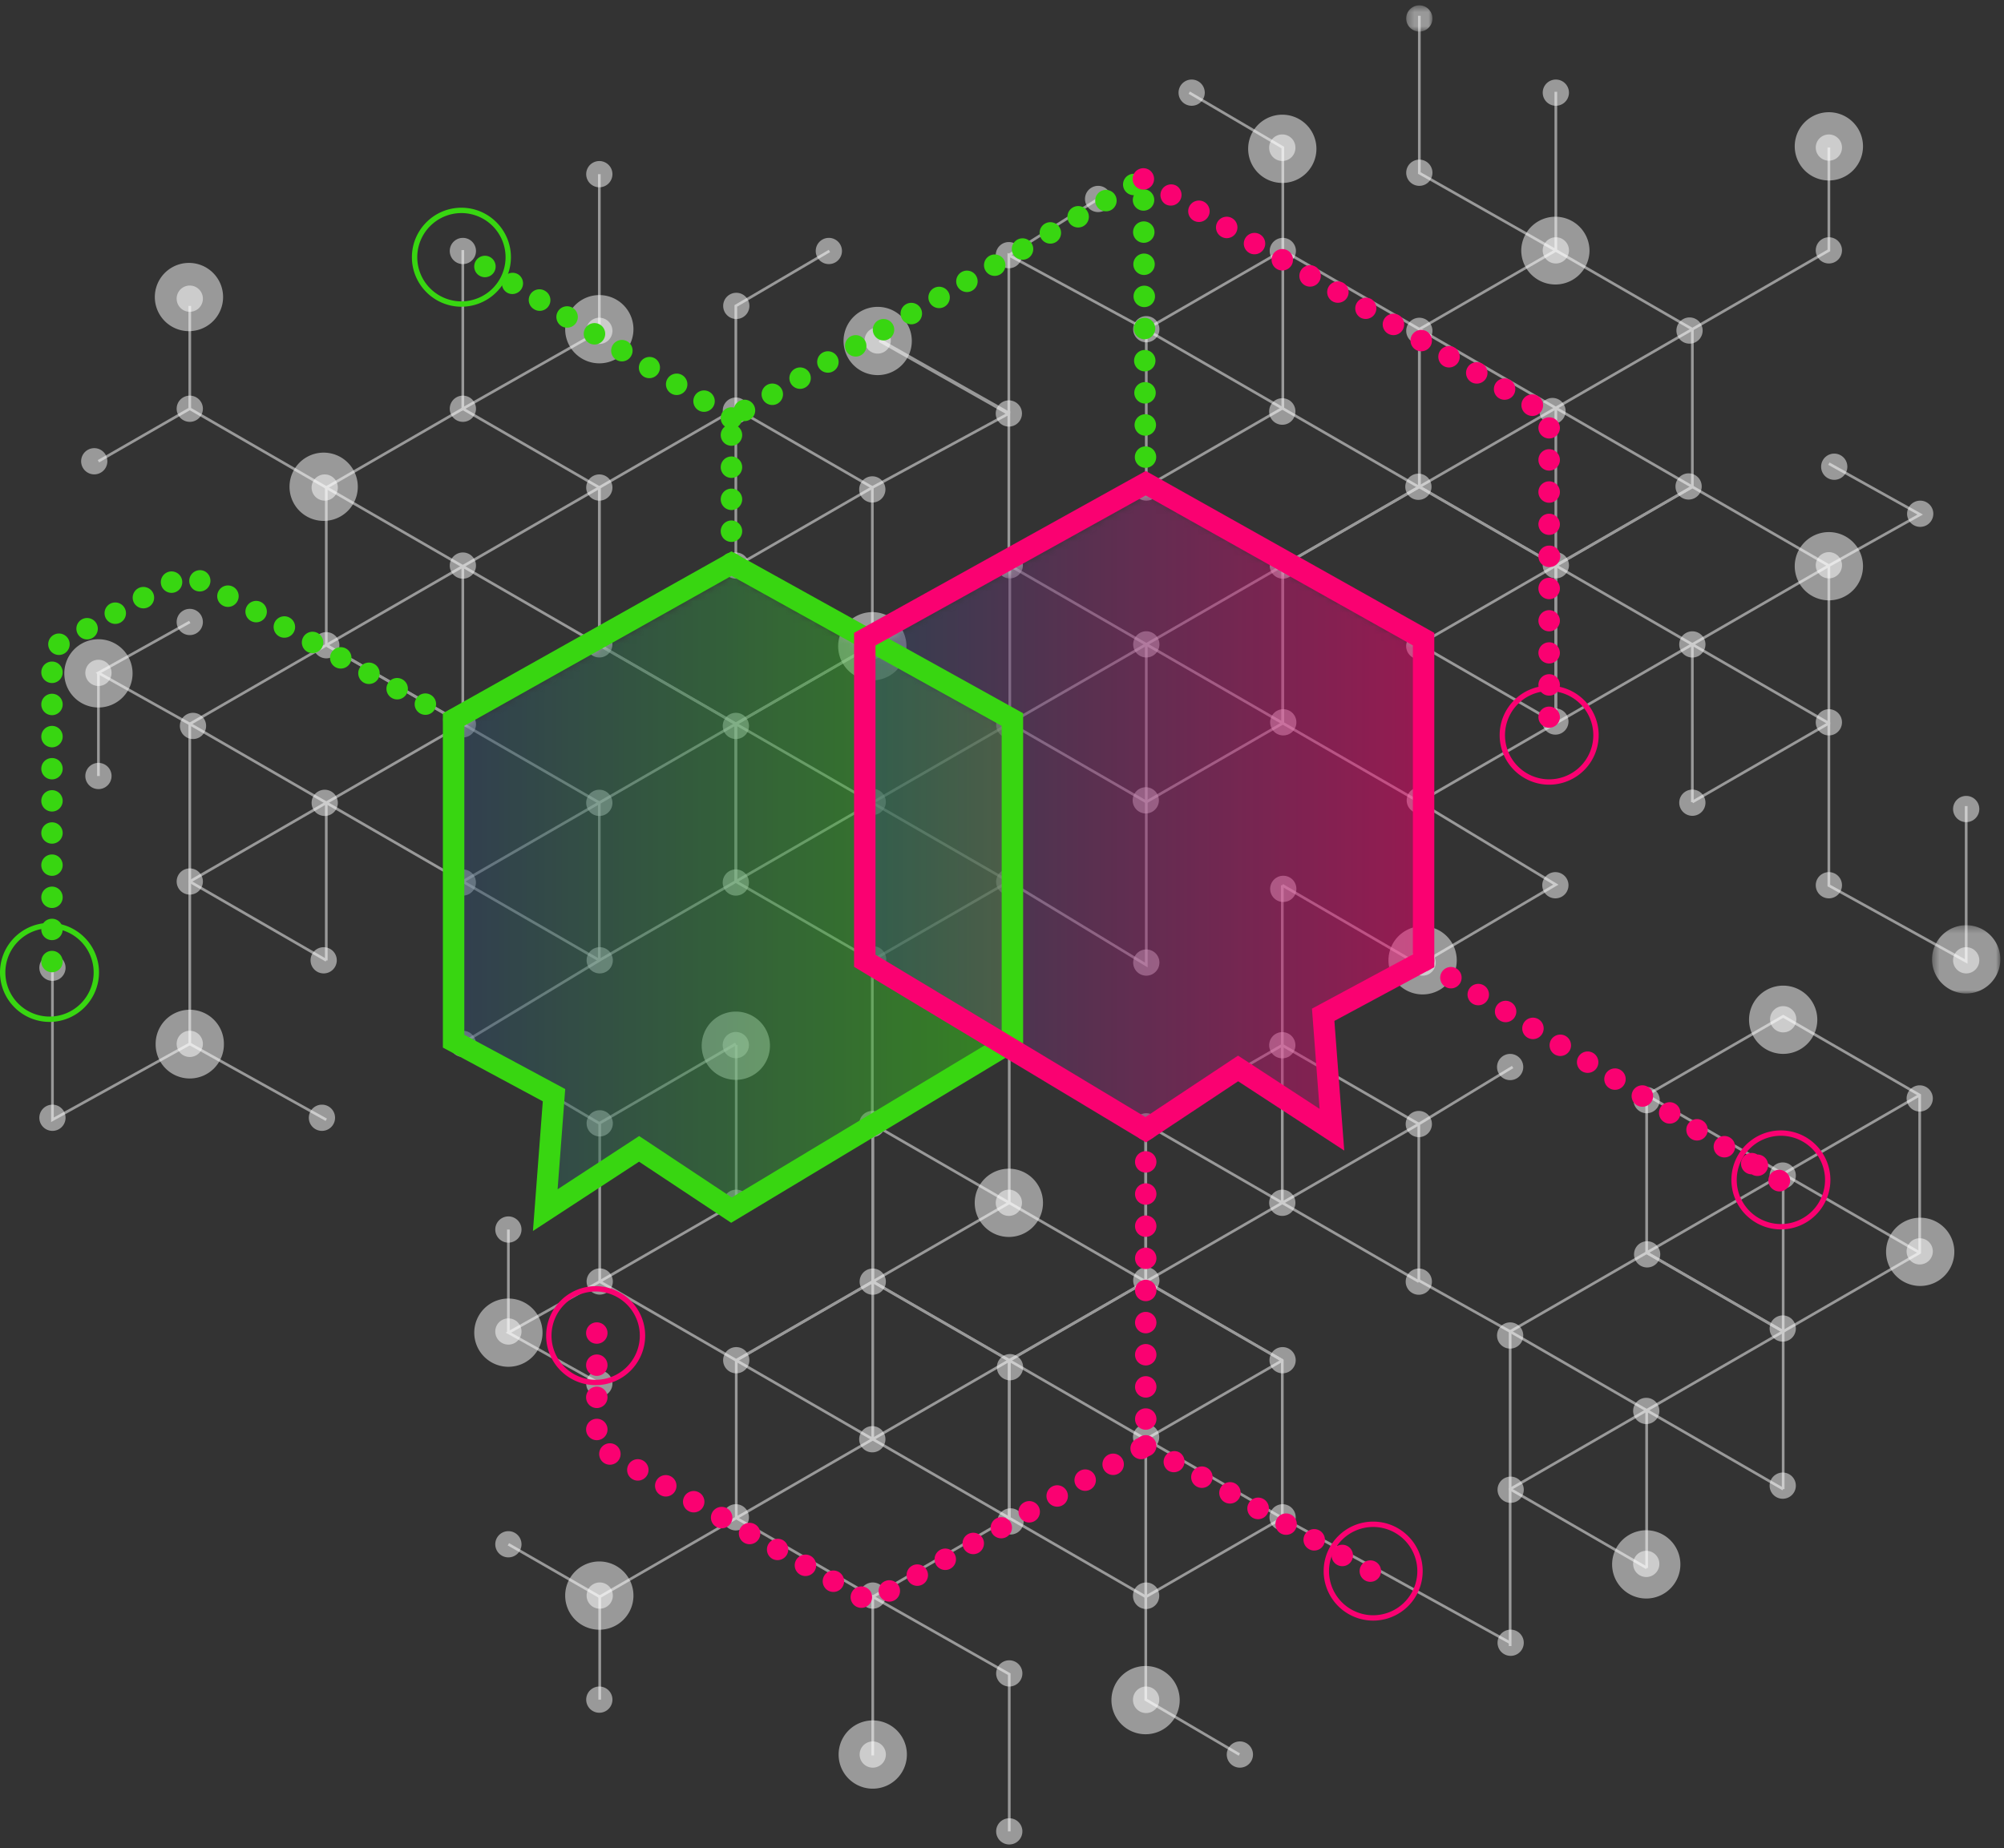 <svg xmlns="http://www.w3.org/2000/svg" xmlns:xlink="http://www.w3.org/1999/xlink" width="284" height="262" viewBox="0 0 284 262">
    <rect x="0" y="0" width="284" height="262" fill="#333333" stroke="none"/>
    <defs>
        <path id="a" d="M.331.538H4.05v3.716H.33z"/>
        <path id="c" d="M.437.312h9.673v9.674H.437z"/>
        <path id="e" d="M.682 22.734L40.059.63l39.816 22.104v45.593L40.059 92.275l-13.088-8.686-13.296 8.686 1.237-16.295-14.23-7.653z"/>
        <linearGradient id="f" x1="0%" x2="100.016%" y1="50.002%" y2="50.002%">
            <stop offset="0%" stop-color="#304A6C"/>
            <stop offset="100%" stop-color="#38D611"/>
        </linearGradient>
        <path id="h" d="M79.676 22.726V68.32l-14.23 7.653 1.238 16.294-13.296-8.686L40.3 92.267.484 68.32V22.726L40.3.623z"/>
        <linearGradient id="i" x1="-.143%" y1="49.996%" y2="49.996%">
            <stop offset="0%" stop-color="#304A6C"/>
            <stop offset="100%" stop-color="#FA0171"/>
        </linearGradient>
    </defs>
    <g fill="none" fill-rule="evenodd">
        <g fill="#FFF" opacity=".5">
            <path d="M46.43 91.342l19.157 11.061 19.156-11.06V69.22l-19.156-11.06-19.157 11.06v22.121zm19.157 11.501L46.05 91.562v-22.56l19.537-11.28 19.535 11.28v22.56l-19.535 11.281z"/>
            <path d="M65.776 102.636h-.38V80.391l-38.692-22.34V43.362h.38v14.47l38.692 22.34z"/>
            <path d="M46.335 91.617l-.19-.33 38.692-22.34.19.33z"/>
            <path d="M84.838 91.617L65.49 80.447l.19-.33 19.346 11.17zM123.626 136.347l-19.537-11.28v-22.561L123.53 91.28l.19.33-19.253 11.115v22.12l19.158 11.062 19.156-11.061v-22.231h.38v22.45z"/>
            <path d="M123.815 158.731h-.38v-44.834l-19.251-11.117.19-.329 19.441 11.226z"/>
            <path d="M104.374 125.122l-.19-.33 38.692-22.341.19.33z"/>
            <path d="M162.64 137.131l-19.767-12.011-19.342-11.168.19-.33 19.346 11.17 19.192 11.664V91.234l19.442-11.226.19.33-19.252 11.115zM85.122 91.336l19.157 11.06 19.157-11.06V69.214l-19.157-11.06-19.157 11.06v22.122zm19.157 11.5l-19.536-11.28V68.994l19.536-11.28 19.536 11.28v22.56l-19.536 11.28z"/>
            <path d="M85.027 91.61l-.19-.33 38.694-22.34 19.63-10.645v21.98h-.38V58.933l-19.065 10.339zM46.145 136.3l-19.442-11.226v-22.56L46.24 91.232l19.537 11.282v22.45h-.38v-22.231L46.24 91.671l-19.157 11.062v22.121l19.252 11.116z"/>
            <path d="M46.43 136.148h-.38v-22.245l-19.252-11.115-13.237-7.406.296-.165L26.8 88.002l.187.332-12.648 7.048 12.648 7.076 19.443 11.226z"/>
            <path d="M7.243 159.053v-22.345h.38v21.701l19.08-10.548v-23.007l38.789-22.395.19.329-38.599 22.286v23.01z"/>
            <path d="M65.492 125.128l-19.347-11.17.19-.33 19.347 11.17z"/>
            <path d="M65.776 124.847l19.157 11.06 19.156-11.06v-22.122l-19.156-11.06-19.157 11.06v22.122zm19.157 11.5l-19.536-11.28v-22.561l19.536-11.28 19.536 11.28v22.56l-19.536 11.281z"/>
            <path d="M84.932 159.457l-19.716-11.609 19.527-11.814v-22.137L65.49 102.78l.19-.329 19.441 11.226v22.57l-.09.057-19.074 11.54 18.975 11.173 19.25-11.209.191.329z"/>
            <path d="M65.682 125.122l-.19-.33 38.692-22.341.19.33zM14.045 65.55l-.19-.33L26.8 57.778l.19.329zM13.76 110.001h.38V95.382h-.38zM65.397 58.267V35.45h.38v22.165l18.966-10.757V24.69h.38V47.08l-.097.055zM123.53 91.61L104.09 80.385V43.253l13.354-7.839.193.328-13.168 7.73v36.694L123.72 91.28zM142.843 58.84L124.53 48.474l.256-.454L143.1 58.387zM46.148 158.897L26.801 148.14l.185-.332 19.346 10.758zM233.548 177.466l19.157 11.06 19.156-11.06v-22.122l-19.156-11.06-19.157 11.06v22.122zm19.157 11.5l-19.537-11.28v-22.561l19.537-11.28 19.536 11.28v22.56l-19.536 11.28z"/>
            <path d="M233.453 177.74l-.19-.33 38.693-22.34.19.329z"/>
            <path d="M233.263 222.422l-19.44-11.225v-22.56l19.535-11.28 19.537 11.28v22.45h-.38v-22.231l-19.157-11.061-19.156 11.061v22.122l19.251 11.115z"/>
            <path d="M233.548 222.272h-.38v-22.246l-19.251-11.115-12.942-7.24.186-.33 12.944 7.24 19.443 11.226z"/>
            <path d="M214.202 233.336h-.38v-22.358l38.693-22.341v-22.252h.38v22.471l-38.693 22.341z"/>
            <path d="M252.61 211.252l-19.347-11.171.19-.33 19.347 11.172zM201.332 68.9l19.157 11.06 19.156-11.06V46.776l-19.156-11.06-19.157 11.06V68.9zm19.157 11.5l-19.537-11.281V46.558l19.537-11.28 19.536 11.28v22.56L220.489 80.4z"/>
            <path d="M220.678 80.193h-.38V57.728l38.694-22.34v-14.47h.38v14.69l-38.694 22.34z"/>
            <path d="M239.74 69.174l-38.693-22.342.19-.33 38.693 22.342z"/>
            <path d="M201.237 69.174l-.19-.33 19.347-11.17.19.329zM162.45 113.904l-19.537-11.28V80.173h.38v22.23l19.156 11.062 19.157-11.062v-22.12l-19.252-11.117.19-.33 19.442 11.227v22.56z"/>
            <path d="M181.7 102.678l-38.692-22.34.19-.33 38.693 22.34z"/>
            <path d="M143.198 102.678l-.19-.33 19.347-11.17.19.33zM162.64 68.892l19.156 11.06 19.156-11.06V46.771L181.796 35.71 162.64 46.77v22.122zm19.156 11.5l-19.537-11.28v-22.56l19.537-11.281 19.535 11.28v22.56l-19.535 11.282z"/>
            <path d="M200.915 69.166l-38.692-22.34-19.062-10.336v22.101h-.38V35.852l19.627 10.643 38.697 22.342zM239.93 113.856l-.19-.33 19.251-11.115V80.29l-19.156-11.06-19.157 11.06v22.232h-.38V80.07l19.537-11.28 19.536 11.28v22.56z"/>
            <path d="M240.025 113.704h-.38V91.24l19.441-11.225 12.65-7.076-12.648-7.048.186-.332 13.24 7.38-13.24 7.406-19.25 11.114z"/>
            <path d="M278.832 136.61l-19.84-10.969-.001-23.01-38.598-22.287.19-.329 38.787 22.396.001 23.006 19.081 10.548v-21.7h.38z"/>
            <path d="M220.583 102.685l-.19-.33 19.347-11.17.19.33z"/>
            <path d="M181.986 102.404l19.156 11.06 19.156-11.06V80.282l-19.156-11.06-19.156 11.06v22.122zm19.156 11.5l-19.536-11.281v-22.56l19.536-11.28 19.536 11.28v22.56l-19.536 11.281z"/>
            <path d="M201.142 137.014l-.096-.056-19.42-11.308.192-.328 19.323 11.252 18.976-11.174-19.165-11.595V91.233l19.442-11.225.19.33-19.252 11.115v22.138l19.527 11.814z"/>
            <path d="M220.393 102.678l-38.692-22.34.19-.33 38.692 22.34zM220.678 35.823l-.283-.16-19.443-11.026V2.245h.38v22.17l18.966 10.757V13.008h.38zM162.544 69.166l-.19-.33 19.252-11.114V21.027L168.44 13.3l.193-.328 13.354 7.838v37.132zM143.072 36.332l-.202-.322 12.651-7.967.201.322zM104.527 215.071l19.156 11.06 19.156-11.06V192.95l-19.156-11.06-19.156 11.06v22.121zm19.156 11.5l-19.536-11.28v-22.56l19.536-11.28 19.536 11.28v22.56l-19.536 11.28z"/>
            <path d="M85.18 240.93h-.38v-14.688l38.693-22.341v-22.245h.38v22.464L85.18 226.461z"/>
            <path d="M142.934 215.346l-38.692-22.342.19-.33 38.692 22.342z"/>
            <path d="M123.778 204.176l-.19-.33 19.347-11.171.19.33zM181.627 193.012l-19.441-11.226v-22.56l19.536-11.28 19.536 11.28v22.45h-.38v-22.23l-19.156-11.061-19.157 11.06v22.122l19.252 11.115z"/>
            <path d="M162.47 181.84l-.19-.329 19.252-11.115v-44.91h.38v45.13z"/>
            <path d="M200.973 181.84l-38.692-22.34.19-.33 38.692 22.341z"/>
            <path d="M181.817 170.67l-.19-.329 19.347-11.17 13.29-8.078.197.324-13.294 8.081zM143.22 215.078l19.156 11.061 19.156-11.06v-22.122l-19.156-11.061-19.157 11.06v22.122zm19.156 11.5l-19.537-11.28v-22.56l19.537-11.281 19.535 11.28v22.56l-19.535 11.282z"/>
            <path d="M213.92 233.033l-17.771-9.806-14.517-7.872-38.697-22.343.19-.33 38.692 22.341 14.514 7.87 17.773 9.808zM104.337 193.06L84.8 181.778v-22.45h.38v22.23l19.157 11.061 19.156-11.06v-22.231h.38v22.45z"/>
            <path d="M84.898 196.29l-13.241-7.38 13.24-7.406 19.25-11.114v-22.245h.38v22.464l-19.442 11.225-12.65 7.076 12.648 7.049z"/>
            <path d="M104.432 170.664l-.19-.33 19.346-11.17.19.33z"/>
            <path d="M123.873 181.566l19.157 11.061 19.156-11.06v-22.122l-19.156-11.06-19.157 11.06v22.121zm19.157 11.501l-19.537-11.281v-22.56l19.537-11.28 19.536 11.28v22.56l-19.536 11.281z"/>
            <path d="M123.778 181.84l-.19-.329 19.252-11.115v-22.138l-19.256-11.65.197-.324 19.438 11.76v22.572z"/>
            <path d="M162.28 181.84l-38.692-22.34.19-.33 38.693 22.341zM84.895 226.516l-12.944-7.444.19-.33 12.944 7.445zM71.857 188.91h.38v-14.618h-.38zM143.22 259.604h-.38v-22.17l-18.968-10.757v22.163h-.38v-22.814l.285.16 19.442 11.027zM175.54 248.878l-13.354-7.838v-37.132l19.441-11.225.19.33-19.251 11.114v36.695l13.166 7.728zM271.956 177.74L233.263 155.4l.19-.33 38.693 22.342z"/>
        </g>
        <g opacity=".5">
            <path fill="#FFF" d="M28.753 42.339a1.859 1.859 0 1 1-3.718-.001 1.859 1.859 0 0 1 3.718 0M15.215 65.386a1.858 1.858 0 1 1-3.717 0 1.858 1.858 0 0 1 3.717 0M28.753 57.941a1.858 1.858 0 1 1-3.717 0 1.858 1.858 0 0 1 3.717 0M47.876 69.111a1.858 1.858 0 1 1-3.716 0 1.858 1.858 0 0 1 3.716 0M67.455 80.173a1.858 1.858 0 1 1-3.716 0 1.858 1.858 0 0 1 3.716 0M106.143 80.173a1.858 1.858 0 1 1-3.717 0 1.858 1.858 0 0 1 3.717 0M67.455 57.941a1.858 1.858 0 1 1-3.716 0 1.858 1.858 0 0 1 3.716 0M67.455 35.578a1.858 1.858 0 1 1-3.716 0 1.858 1.858 0 0 1 3.716 0M86.792 24.69a1.859 1.859 0 1 1-3.718-.002 1.859 1.859 0 0 1 3.718.001M86.792 46.9a1.859 1.859 0 1 1-3.718-.001 1.859 1.859 0 0 1 3.718 0M86.792 69.111a1.858 1.858 0 1 1-3.717 0 1.858 1.858 0 0 1 3.717 0M86.792 91.343a1.858 1.858 0 1 1-3.717 0 1.858 1.858 0 0 1 3.717 0M67.455 102.636a1.859 1.859 0 1 1-3.717 0 1.859 1.859 0 0 1 3.717 0M67.445 125.1a1.858 1.858 0 1 1-3.716.001 1.858 1.858 0 0 1 3.716 0M47.876 113.807a1.858 1.858 0 1 1-3.716 0 1.858 1.858 0 0 1 3.716 0M47.727 136.127a1.858 1.858 0 1 1-3.716 0 1.858 1.858 0 0 1 3.716 0M28.753 124.957a1.858 1.858 0 1 1-3.717 0 1.858 1.858 0 0 1 3.717 0M28.753 147.973a1.859 1.859 0 1 1-3.718-.002 1.859 1.859 0 0 1 3.718.002M47.483 158.448a1.858 1.858 0 1 1-3.716 0 1.858 1.858 0 0 1 3.716 0M9.291 158.448a1.858 1.858 0 1 1-3.716 0 1.858 1.858 0 0 1 3.716 0M9.291 137.184a1.858 1.858 0 1 1-3.716 0 1.858 1.858 0 0 1 3.716 0M86.792 113.807a1.858 1.858 0 1 1-3.717 0 1.858 1.858 0 0 1 3.717 0M86.849 136.127a1.858 1.858 0 1 1-3.717 0 1.858 1.858 0 0 1 3.717 0M106.137 125.1a1.858 1.858 0 1 1-3.716.001 1.858 1.858 0 0 1 3.716 0M67.455 147.973a1.858 1.858 0 1 1-3.716 0 1.858 1.858 0 0 1 3.716 0M106.143 58.207a1.858 1.858 0 1 1-3.717 0 1.858 1.858 0 0 1 3.717 0M106.203 43.362a1.858 1.858 0 1 1-3.716 0 1.858 1.858 0 0 1 3.716 0M119.32 35.578a1.858 1.858 0 1 1-3.717 0 1.858 1.858 0 0 1 3.716 0M125.479 69.377a1.858 1.858 0 1 1-3.717 0 1.858 1.858 0 0 1 3.717 0M126.24 48.266a1.858 1.858 0 1 1-3.717 0 1.858 1.858 0 0 1 3.717 0M144.83 58.614a1.858 1.858 0 1 1-3.716 0 1.858 1.858 0 0 1 3.717 0M144.83 36.17a1.858 1.858 0 1 1-3.716 0 1.858 1.858 0 0 1 3.717 0M157.48 28.204a1.859 1.859 0 1 1-3.718 0 1.859 1.859 0 0 1 3.718 0M164.308 46.668a1.858 1.858 0 1 1-3.717 0 1.858 1.858 0 0 1 3.717 0M164.308 69.111a1.858 1.858 0 1 1-3.717 0 1.858 1.858 0 0 1 3.717 0M202.87 69.002a1.858 1.858 0 1 1-3.717 0 1.858 1.858 0 0 1 3.717 0M183.58 58.31a1.859 1.859 0 1 1-3.717 0 1.859 1.859 0 0 1 3.718 0M183.654 80.173a1.858 1.858 0 1 1-3.716 0 1.858 1.858 0 0 1 3.716 0M183.72 102.39a1.858 1.858 0 1 1-3.717 0 1.858 1.858 0 0 1 3.716 0M222.281 102.281a1.858 1.858 0 1 1-3.716 0 1.858 1.858 0 0 1 3.716 0M241.693 91.35a1.858 1.858 0 1 1-3.716 0 1.858 1.858 0 0 1 3.716 0M241.693 113.787a1.858 1.858 0 1 1-3.716 0 1.858 1.858 0 0 1 3.716 0M222.281 125.486a1.858 1.858 0 1 1-3.716.001 1.858 1.858 0 0 1 3.716-.001M203.466 136.446a1.858 1.858 0 1 1-3.717.002 1.858 1.858 0 0 1 3.717-.002M183.72 126a1.858 1.858 0 1 1-3.717 0 1.858 1.858 0 0 1 3.716 0M183.58 148.165a1.858 1.858 0 1 1-3.716 0 1.858 1.858 0 0 1 3.716 0M202.927 159.336a1.858 1.858 0 1 1-3.717 0 1.858 1.858 0 0 1 3.717 0M164.308 159.664a1.858 1.858 0 1 1-3.717 0 1.858 1.858 0 0 1 3.717 0M215.87 151.255a1.858 1.858 0 1 1-3.716.001 1.858 1.858 0 0 1 3.717-.001M261.04 102.39a1.858 1.858 0 1 1-3.717 0 1.858 1.858 0 0 1 3.717 0M280.5 114.682a1.858 1.858 0 1 1-3.716.001 1.858 1.858 0 0 1 3.717-.001M280.5 136.127a1.858 1.858 0 1 1-3.716 0 1.858 1.858 0 0 1 3.717 0M261.04 125.486a1.858 1.858 0 1 1-3.717 0 1.858 1.858 0 0 1 3.717 0M202.993 91.59a1.858 1.858 0 1 1-3.717 0 1.858 1.858 0 0 1 3.717 0M203.066 113.452a1.858 1.858 0 1 1-3.716 0 1.858 1.858 0 0 1 3.716 0M203 46.9a1.858 1.858 0 1 1-3.716 0 1.858 1.858 0 0 1 3.717 0M183.654 35.578a1.858 1.858 0 1 1-3.716 0 1.858 1.858 0 0 1 3.716 0M241.161 68.958a1.858 1.858 0 1 1-3.716 0 1.858 1.858 0 0 1 3.716 0M221.873 58.267a1.858 1.858 0 1 1-3.717 0 1.858 1.858 0 0 1 3.717 0M222.347 80.128a1.858 1.858 0 1 1-3.717 0 1.858 1.858 0 0 1 3.717 0M254.501 166.638a1.858 1.858 0 1 1-3.716.002 1.858 1.858 0 0 1 3.716-.002M273.913 155.708a1.858 1.858 0 1 1-3.716 0 1.858 1.858 0 0 1 3.716 0M273.913 177.384a1.858 1.858 0 1 1-3.716 0 1.858 1.858 0 0 1 3.716 0M254.501 188.324a1.858 1.858 0 1 1-3.716 0 1.858 1.858 0 0 1 3.716 0M235.213 155.947a1.858 1.858 0 1 1-3.717 0 1.858 1.858 0 0 1 3.717 0M235.286 177.81a1.858 1.858 0 1 1-3.716 0 1.858 1.858 0 0 1 3.716 0M235.16 200.005a1.858 1.858 0 1 1-3.717 0 1.858 1.858 0 0 1 3.716 0M254.501 210.597a1.858 1.858 0 1 1-3.716 0 1.858 1.858 0 0 1 3.716 0M235.16 221.69a1.858 1.858 0 1 1-3.717 0 1.858 1.858 0 0 1 3.716 0M215.87 189.313a1.858 1.858 0 1 1-3.716 0 1.858 1.858 0 0 1 3.717 0M183.58 170.5a1.858 1.858 0 1 1-3.716 0 1.858 1.858 0 0 1 3.716 0M164.308 181.506a1.858 1.858 0 1 1-3.717 0 1.858 1.858 0 0 1 3.717 0M202.927 181.677a1.858 1.858 0 1 1-3.717 0 1.858 1.858 0 0 1 3.717 0M215.944 211.176a1.858 1.858 0 1 1-3.716 0 1.858 1.858 0 0 1 3.716 0M183.623 192.815a1.858 1.858 0 1 1-3.716 0 1.858 1.858 0 0 1 3.716 0M164.28 203.735a1.858 1.858 0 1 1-3.716.001 1.858 1.858 0 0 1 3.717-.001M183.623 215.086a1.858 1.858 0 1 1-3.716 0 1.858 1.858 0 0 1 3.716 0M164.28 226.181a1.858 1.858 0 1 1-3.715 0 1.858 1.858 0 0 1 3.716 0M164.28 240.93a1.858 1.858 0 1 1-3.715 0 1.858 1.858 0 0 1 3.716 0M144.888 259.604a1.858 1.858 0 1 1-3.717 0 1.858 1.858 0 0 1 3.717 0M144.888 237.213a1.858 1.858 0 1 1-3.717 0 1.858 1.858 0 0 1 3.717 0M125.541 248.714a1.858 1.858 0 1 1-3.716 0 1.858 1.858 0 0 1 3.716 0M125.541 226.181a1.858 1.858 0 1 1-3.716 0 1.858 1.858 0 0 1 3.716 0M106.137 215.086a1.858 1.858 0 1 1-3.716 0 1.858 1.858 0 0 1 3.716 0M86.849 226.181a1.858 1.858 0 1 1-3.717 0 1.858 1.858 0 0 1 3.717 0M86.792 240.93a1.858 1.858 0 1 1-3.717 0 1.858 1.858 0 0 1 3.717 0M73.905 218.907a1.858 1.858 0 1 1-3.716 0 1.858 1.858 0 0 1 3.716 0M177.57 248.714a1.858 1.858 0 1 1-3.717 0 1.858 1.858 0 0 1 3.717 0M144.992 193.804a1.858 1.858 0 1 1-3.716 0 1.858 1.858 0 0 1 3.716 0M125.479 204.018a1.858 1.858 0 1 1-3.717 0 1.858 1.858 0 0 1 3.717 0M106.195 192.815a1.858 1.858 0 1 1-3.716 0 1.858 1.858 0 0 1 3.716 0M125.541 181.677a1.858 1.858 0 1 1-3.716 0 1.858 1.858 0 0 1 3.716 0M144.83 170.5a1.858 1.858 0 1 1-3.716 0 1.858 1.858 0 0 1 3.717 0M144.83 148.165a1.858 1.858 0 1 1-3.716 0 1.858 1.858 0 0 1 3.717 0M125.479 159.336a1.858 1.858 0 1 1-3.717 0 1.858 1.858 0 0 1 3.717 0M106.195 170.5a1.858 1.858 0 1 1-3.716 0 1.858 1.858 0 0 1 3.716 0M86.849 181.656a1.858 1.858 0 1 1-3.717 0 1.858 1.858 0 0 1 3.717 0M86.849 159.237a1.858 1.858 0 1 1-3.717.001 1.858 1.858 0 0 1 3.717-.001M106.137 148.145a1.858 1.858 0 1 1-3.716 0 1.858 1.858 0 0 1 3.716 0M73.905 188.746a1.858 1.858 0 1 1-3.716 0 1.858 1.858 0 0 1 3.716 0M73.905 174.291a1.858 1.858 0 1 1-3.716 0 1.858 1.858 0 0 1 3.716 0M86.792 196.124a1.858 1.858 0 1 1-3.717 0 1.858 1.858 0 0 1 3.717 0M145.066 215.665a1.858 1.858 0 1 1-3.717.002 1.858 1.858 0 0 1 3.717-.002M215.944 232.867a1.858 1.858 0 1 1-3.716 0 1.858 1.858 0 0 1 3.716 0M254.567 144.486a1.858 1.858 0 1 1-3.717 0 1.858 1.858 0 0 1 3.717 0M241.293 46.856a1.858 1.858 0 1 1-3.717 0 1.858 1.858 0 0 1 3.717 0M261.04 20.919a1.858 1.858 0 1 1-3.717 0 1.858 1.858 0 0 1 3.717 0M222.347 35.49a1.858 1.858 0 1 1-3.717.002 1.858 1.858 0 0 1 3.717-.002M261.04 35.49a1.858 1.858 0 1 1-3.717.001 1.858 1.858 0 0 1 3.717 0M261.8 66.159a1.858 1.858 0 1 1-3.717 0 1.858 1.858 0 0 1 3.716 0M273.983 72.828a1.858 1.858 0 1 1-3.716 0 1.858 1.858 0 0 1 3.716 0M261.04 80.128a1.858 1.858 0 1 1-3.717 0 1.858 1.858 0 0 1 3.717 0M222.347 13.135a1.858 1.858 0 1 1-3.717 0 1.858 1.858 0 0 1 3.717 0"/>
            <g transform="translate(198.952 .222)">
                <mask id="b" fill="#fff">
                    <use xlink:href="#a"/>
                </mask>
                <path fill="#FFF" d="M4.049 2.396a1.858 1.858 0 1 1-3.717 0 1.858 1.858 0 0 1 3.717 0" mask="url(#b)"/>
            </g>
            <path fill="#FFF" d="M203 24.487a1.858 1.858 0 1 1-3.716 0 1.858 1.858 0 0 1 3.717 0M183.58 20.919a1.859 1.859 0 1 1-3.717-.001 1.859 1.859 0 0 1 3.718 0M170.736 13.135a1.858 1.858 0 1 1-3.716 0 1.858 1.858 0 0 1 3.716 0M125.479 91.609a1.859 1.859 0 1 1-3.718 0 1.859 1.859 0 0 1 3.718 0M106.143 102.903a1.858 1.858 0 1 1-3.717 0 1.858 1.858 0 0 1 3.717 0M125.539 113.671a1.858 1.858 0 1 1-3.716 0 1.858 1.858 0 0 1 3.716 0M125.596 135.99a1.858 1.858 0 1 1-3.717.002 1.858 1.858 0 0 1 3.717-.001M144.885 124.964a1.859 1.859 0 1 1-3.717 0 1.859 1.859 0 0 1 3.717 0M164.308 136.446a1.858 1.858 0 1 1-3.717.002 1.858 1.858 0 0 1 3.717-.002M144.89 102.766a1.858 1.858 0 1 1-3.716 0 1.858 1.858 0 0 1 3.717 0M164.308 91.343a1.858 1.858 0 1 1-3.717 0 1.858 1.858 0 0 1 3.717 0M144.962 80.128a1.858 1.858 0 1 1-3.717 0 1.858 1.858 0 0 1 3.717 0M164.234 113.452a1.858 1.858 0 1 1-3.716 0 1.858 1.858 0 0 1 3.716 0M48.098 91.466a1.858 1.858 0 1 1-3.716 0 1.858 1.858 0 0 1 3.716 0M29.209 102.903a1.858 1.858 0 1 1-3.717 0 1.858 1.858 0 0 1 3.717 0M15.809 95.383a1.858 1.858 0 1 1-3.717 0 1.858 1.858 0 0 1 3.717 0M15.809 110.001a1.858 1.858 0 1 1-3.717 0 1.858 1.858 0 0 1 3.717 0M28.753 88.168a1.859 1.859 0 1 1-3.718 0 1.859 1.859 0 0 1 3.718 0"/>
        </g>
        <g opacity=".5">
            <path fill="#FFF" d="M31.615 42.106a4.837 4.837 0 1 1-9.674 0 4.837 4.837 0 0 1 9.674 0M89.77 46.668a4.837 4.837 0 1 1-9.675-.001 4.837 4.837 0 0 1 9.675 0M129.218 48.266a4.837 4.837 0 1 1-9.673 0 4.837 4.837 0 0 1 9.673 0M264.018 20.744a4.837 4.837 0 1 1-9.674 0 4.837 4.837 0 0 1 9.674 0M225.26 35.49a4.837 4.837 0 1 1-9.674.002 4.837 4.837 0 0 1 9.673-.002M186.559 21.095a4.837 4.837 0 1 1-9.674 0 4.837 4.837 0 0 1 9.674 0M264.018 80.193a4.837 4.837 0 1 1-9.673 0 4.837 4.837 0 0 1 9.673 0"/>
            <g transform="translate(273.369 130.842)">
                <mask id="d" fill="#fff">
                    <use xlink:href="#c"/>
                </mask>
                <path fill="#FFF" d="M10.11 5.149a4.837 4.837 0 1 1-9.674 0 4.837 4.837 0 0 1 9.674 0" mask="url(#d)"/>
            </g>
            <path fill="#FFF" d="M276.961 177.384a4.837 4.837 0 1 1-9.673 0 4.837 4.837 0 0 1 9.673 0M238.137 221.69a4.837 4.837 0 1 1-9.673 0 4.837 4.837 0 0 1 9.673 0M257.541 144.486a4.837 4.837 0 1 1-9.673 0 4.837 4.837 0 0 1 9.673 0M167.183 240.93a4.837 4.837 0 1 1-9.673 0 4.837 4.837 0 0 1 9.673 0M128.52 248.714a4.837 4.837 0 1 1-9.675 0 4.837 4.837 0 0 1 9.675 0M89.77 226.181a4.837 4.837 0 1 1-9.674 0 4.837 4.837 0 0 1 9.674 0M206.445 136.127a4.837 4.837 0 1 1-9.675 0 4.837 4.837 0 0 1 9.675 0M109.115 148.165a4.837 4.837 0 1 1-9.673 0 4.837 4.837 0 0 1 9.673 0M128.457 91.609a4.837 4.837 0 1 1-9.675 0 4.837 4.837 0 0 1 9.675 0M18.787 95.383a4.837 4.837 0 1 1-9.673 0 4.837 4.837 0 0 1 9.673 0M76.884 188.91a4.837 4.837 0 1 1-9.674 0 4.837 4.837 0 0 1 9.674 0M147.809 170.506a4.837 4.837 0 1 1-9.674 0 4.837 4.837 0 0 1 9.674 0M31.73 147.973a4.837 4.837 0 1 1-9.673 0 4.837 4.837 0 0 1 9.674 0M50.706 69.002A4.838 4.838 0 1 1 41.03 69a4.838 4.838 0 0 1 9.676 0"/>
        </g>
        <path fill="#FA0171" d="M219.541 97.958a6.264 6.264 0 0 0-6.257 6.258 6.264 6.264 0 0 0 6.257 6.258 6.264 6.264 0 0 0 6.257-6.258 6.264 6.264 0 0 0-6.257-6.258m0 13.275a7.025 7.025 0 0 1-7.016-7.017c0-3.869 3.147-7.017 7.016-7.017 3.87 0 7.017 3.148 7.017 7.017a7.025 7.025 0 0 1-7.017 7.017M252.381 161a6.264 6.264 0 0 0-6.257 6.257 6.264 6.264 0 0 0 6.257 6.257 6.264 6.264 0 0 0 6.257-6.257 6.264 6.264 0 0 0-6.257-6.257m0 13.274a7.025 7.025 0 0 1-7.016-7.017 7.024 7.024 0 0 1 7.016-7.017 7.024 7.024 0 0 1 7.017 7.017 7.025 7.025 0 0 1-7.017 7.017M194.601 216.455a6.264 6.264 0 0 0-6.257 6.257 6.264 6.264 0 0 0 6.257 6.257 6.264 6.264 0 0 0 6.257-6.257 6.264 6.264 0 0 0-6.257-6.257m0 13.273a7.024 7.024 0 0 1-7.016-7.016c0-3.868 3.147-7.017 7.016-7.017 3.87 0 7.017 3.149 7.017 7.017a7.024 7.024 0 0 1-7.017 7.016M84.415 183.077a6.264 6.264 0 0 0-6.257 6.257 6.264 6.264 0 0 0 6.257 6.258 6.264 6.264 0 0 0 6.257-6.258 6.264 6.264 0 0 0-6.257-6.257m0 13.274a7.025 7.025 0 0 1-7.017-7.017 7.024 7.024 0 0 1 7.017-7.016 7.024 7.024 0 0 1 7.016 7.016 7.025 7.025 0 0 1-7.016 7.017"/>
        <path fill="#38D611" d="M65.39 30.204a6.264 6.264 0 0 0-6.256 6.258 6.264 6.264 0 0 0 6.256 6.258 6.264 6.264 0 0 0 6.257-6.258 6.264 6.264 0 0 0-6.257-6.258m0 13.275c-3.869 0-7.016-3.148-7.016-7.017 0-3.868 3.147-7.017 7.016-7.017s7.017 3.149 7.017 7.017a7.025 7.025 0 0 1-7.017 7.017M7.017 131.588a6.264 6.264 0 0 0-6.257 6.257 6.264 6.264 0 0 0 6.257 6.257 6.264 6.264 0 0 0 6.256-6.257 6.264 6.264 0 0 0-6.256-6.257m0 13.274A7.024 7.024 0 0 1 0 137.845c0-3.868 3.148-7.017 7.017-7.017s7.015 3.149 7.015 7.017a7.023 7.023 0 0 1-7.015 7.017"/>
        <g>
            <g transform="translate(63.786 80.72)">
                <mask id="g" fill="#fff">
                    <use xlink:href="#e"/>
                </mask>
                <path fill="url(#f)" d="M.682 22.734L40.059.63l39.816 22.104v45.593L40.059 92.275l-13.088-8.686-13.296 8.686 1.237-16.295-14.23-7.653z" mask="url(#g)" opacity=".7"/>
            </g>
            <g transform="translate(122.257 69.329)">
                <mask id="j" fill="#fff">
                    <use xlink:href="#h"/>
                </mask>
                <path fill="url(#i)" d="M79.676 22.726L40.3.623.484 22.726V68.32L40.3 92.267l13.09-8.686 13.295 8.686-1.237-16.294 14.23-7.653z" mask="url(#j)" opacity=".703"/>
            </g>
            <path fill="#38D611" d="M90.577 161.037l13.122 8.708 38.256-23.011v-43.84l-38.292-21.26-37.862 21.256v43.795l14.3 7.691-1.079 14.209 11.555-7.548zm-15.05 13.46l1.396-18.38-14.16-7.617v-47.388l40.892-22.955.741.41 40.597 22.54v47.345l-41.374 24.885-13.055-8.663-15.037 9.824z"/>
            <path fill="#FA0171" d="M124.074 135.336l38.256 23.01 13.122-8.708 11.555 7.548-1.08-14.208 14.3-7.69V91.491l-37.861-21.256-38.292 21.26v43.84zm66.427 27.763l-15.036-9.824-13.055 8.663-41.374-24.884V89.708l41.338-22.95 40.89 22.955v47.39l-14.158 7.615 1.395 18.38z"/>
        </g>
        <g>
            <path fill="#38D611" d="M160.536 28.353c0-.242.06-.478.16-.682a1.514 1.514 0 0 1-1.337-.753 1.518 1.518 0 1 1 2.673-.091h.014a1.518 1.518 0 1 1 .024 3.038h-.015a1.52 1.52 0 0 1-1.519-1.512m-5.118.851a1.523 1.523 0 0 1 .546-2.08 1.524 1.524 0 0 1 2.081.554 1.528 1.528 0 0 1-.555 2.081c-.234.136-.5.197-.76.197a1.507 1.507 0 0 1-1.312-.752m-3.942 2.286a1.518 1.518 0 0 1 .555-2.073 1.513 1.513 0 0 1 2.073.546 1.522 1.522 0 0 1-.546 2.081 1.553 1.553 0 0 1-.767.205 1.515 1.515 0 0 1-1.315-.76m9.098 1.42a1.519 1.519 0 1 1 1.526 1.511l-.007.001a1.521 1.521 0 0 1-1.519-1.511m-13.038.866a1.515 1.515 0 0 1 .553-2.074 1.516 1.516 0 0 1 2.074.547 1.524 1.524 0 0 1-.546 2.081 1.518 1.518 0 0 1-2.08-.554m-3.943 2.286a1.518 1.518 0 0 1 .555-2.074 1.513 1.513 0 0 1 2.072.548 1.52 1.52 0 0 1-.546 2.08 1.564 1.564 0 0 1-.767.205 1.518 1.518 0 0 1-1.314-.76m17.018 1.414a1.518 1.518 0 1 1 1.526 1.503h-.007a1.519 1.519 0 0 1-1.519-1.503m-20.958.88a1.525 1.525 0 0 1 .553-2.08 1.516 1.516 0 0 1 2.074.554 1.516 1.516 0 0 1-1.314 2.278 1.507 1.507 0 0 1-1.313-.752m-3.941 2.287a1.522 1.522 0 0 1 .554-2.074 1.514 1.514 0 0 1 2.073.546 1.512 1.512 0 0 1-.547 2.074 1.478 1.478 0 0 1-.76.213 1.537 1.537 0 0 1-1.32-.76m24.93 1.382a1.514 1.514 0 0 1 1.51-1.526 1.519 1.519 0 1 1 .023 3.038h-.015a1.526 1.526 0 0 1-1.519-1.512m-28.863.904a1.511 1.511 0 0 1 .547-2.074 1.512 1.512 0 0 1 2.073.548 1.516 1.516 0 1 1-2.62 1.526m-3.948 2.286a1.522 1.522 0 0 1 2.634-1.527 1.526 1.526 0 0 1-.554 2.082 1.55 1.55 0 0 1-.76.204 1.537 1.537 0 0 1-1.32-.76m32.849 1.367a1.518 1.518 0 1 1 1.527 1.511h-.009c-.834 0-1.51-.674-1.518-1.51m-36.783.918a1.516 1.516 0 0 1 .547-2.073 1.526 1.526 0 0 1 2.08.555 1.517 1.517 0 1 1-2.627 1.518m-3.941 2.294a1.524 1.524 0 0 1 .546-2.081 1.526 1.526 0 0 1 2.081.555c.417.72.175 1.655-.554 2.073a1.443 1.443 0 0 1-.76.205 1.51 1.51 0 0 1-1.313-.752m40.762 1.344a1.517 1.517 0 0 1 1.504-1.526 1.512 1.512 0 0 1 1.525 1.504 1.513 1.513 0 0 1-1.502 1.533h-.016a1.52 1.52 0 0 1-1.511-1.511m-44.703.942a1.523 1.523 0 0 1 .547-2.081 1.526 1.526 0 0 1 2.08.554 1.515 1.515 0 0 1-.554 2.073 1.449 1.449 0 0 1-.76.206 1.51 1.51 0 0 1-1.313-.752m-3.941 2.286a1.514 1.514 0 0 1 .554-2.073 1.515 1.515 0 0 1 2.073.546 1.526 1.526 0 0 1-1.313 2.286 1.515 1.515 0 0 1-1.314-.76m48.674 1.33a1.52 1.52 0 1 1 1.535 1.51h-.016c-.828 0-1.51-.674-1.52-1.51m-52.614.957a1.517 1.517 0 0 1 .554-2.074 1.516 1.516 0 0 1 2.073.547 1.523 1.523 0 0 1-.547 2.08 1.516 1.516 0 0 1-2.08-.554m-3.941 2.294a1.525 1.525 0 0 1 .553-2.08 1.517 1.517 0 0 1 2.074.554 1.51 1.51 0 0 1-.555 2.073 1.51 1.51 0 0 1-.76.205 1.526 1.526 0 0 1-1.312-.752m56.595 1.306a1.52 1.52 0 1 1 1.534 1.511h-.016a1.52 1.52 0 0 1-1.518-1.51m-58.646 1.42a1.519 1.519 0 1 1 3.038 0 1.519 1.519 0 0 1-3.038 0m58.684 3.136a1.517 1.517 0 0 1 1.502-1.527 1.508 1.508 0 0 1 1.527 1.505 1.518 1.518 0 0 1-1.503 1.533h-.008a1.52 1.52 0 0 1-1.518-1.511m-58.684 1.42a1.519 1.519 0 1 1 3.038 0 1.519 1.519 0 0 1-3.038 0m0 4.556a1.519 1.519 0 1 1 3.038 0 1.519 1.519 0 0 1-3.038 0m0 4.557a1.519 1.519 0 1 1 3.037 0 1.519 1.519 0 0 1-3.037 0m0 4.556a1.519 1.519 0 1 1 3.037 0 1.519 1.519 0 0 1-3.037 0"/>
            <path fill="#38D611" d="M67.925 39.07a1.517 1.517 0 0 1-.494-2.09 1.518 1.518 0 0 1 2.088-.5c.714.44.934 1.374.502 2.088-.289.47-.79.729-1.299.729-.274 0-.547-.076-.797-.228m3.888 2.385a1.516 1.516 0 0 1 1.587-2.582c.713.433.941 1.374.5 2.088-.288.463-.781.722-1.298.722-.265 0-.547-.076-.79-.228m3.88 2.384a1.516 1.516 0 1 1 1.587-2.582 1.517 1.517 0 0 1-.79 2.81 1.47 1.47 0 0 1-.797-.228m3.881 2.392a1.531 1.531 0 0 1-.5-2.096 1.524 1.524 0 0 1 2.094-.493c.715.44.935 1.374.495 2.088a1.51 1.51 0 0 1-1.291.722c-.274 0-.547-.069-.798-.22m3.88 2.384a1.52 1.52 0 1 1 1.595-2.59c.713.44.934 1.375.494 2.089-.281.47-.782.721-1.291.721-.273 0-.548-.068-.797-.22M87.334 51a1.517 1.517 0 0 1-.494-2.089 1.518 1.518 0 0 1 2.089-.501c.713.44.934 1.375.493 2.088a1.503 1.503 0 0 1-2.088.502m3.888 2.384a1.516 1.516 0 0 1 1.587-2.582 1.515 1.515 0 1 1-1.587 2.582m3.88 2.385a1.517 1.517 0 0 1-.501-2.089 1.525 1.525 0 0 1 2.088-.5c.713.44.942 1.374.501 2.095-.288.463-.79.722-1.298.722-.267 0-.548-.069-.79-.228m3.88 2.392a1.527 1.527 0 0 1-.501-2.096 1.517 1.517 0 0 1 2.088-.494c.714.44.941 1.375.501 2.088a1.53 1.53 0 0 1-2.088.502m3.88 2.385a1.518 1.518 0 0 1-.5-2.089 1.512 1.512 0 0 1 2.088-.501c.721.44.941 1.374.501 2.088-.288.471-.783.722-1.29.722-.274 0-.548-.07-.798-.22"/>
            <path fill="#FA0171" d="M160.855 160.143a1.514 1.514 0 1 1 3.03 0c0 .836-.676 1.519-1.511 1.519a1.518 1.518 0 0 1-1.52-1.519m0 4.557a1.514 1.514 0 1 1 3.03 0c0 .836-.675 1.519-1.51 1.519a1.518 1.518 0 0 1-1.52-1.52m0 4.557a1.514 1.514 0 1 1 3.03 0c0 .836-.675 1.52-1.51 1.52a1.518 1.518 0 0 1-1.52-1.52m0 4.557a1.514 1.514 0 1 1 3.03 0c0 .836-.675 1.519-1.51 1.519a1.518 1.518 0 0 1-1.52-1.52m0 4.557a1.514 1.514 0 1 1 3.03 0c0 .836-.675 1.52-1.51 1.52a1.518 1.518 0 0 1-1.52-1.52m0 4.557a1.514 1.514 0 1 1 3.03 0c0 .836-.675 1.519-1.51 1.519a1.518 1.518 0 0 1-1.52-1.52m0 4.557a1.514 1.514 0 1 1 3.03 0c0 .836-.675 1.52-1.51 1.52a1.518 1.518 0 0 1-1.52-1.52m-77.795 1.481a1.518 1.518 0 1 1 1.518 1.519 1.513 1.513 0 0 1-1.518-1.519m77.796 3.076a1.514 1.514 0 1 1 3.03 0c0 .836-.676 1.519-1.511 1.519a1.518 1.518 0 0 1-1.52-1.52M83.06 193.52a1.518 1.518 0 1 1 1.518 1.519 1.513 1.513 0 0 1-1.518-1.52m77.796 3.076a1.514 1.514 0 1 1 3.03 0c0 .837-.676 1.52-1.511 1.52a1.518 1.518 0 0 1-1.52-1.52m-77.795 1.481a1.518 1.518 0 1 1 1.518 1.52 1.513 1.513 0 0 1-1.518-1.52m77.796 3.076a1.514 1.514 0 1 1 3.03 0c0 .836-.676 1.519-1.511 1.519a1.518 1.518 0 0 1-1.52-1.52m-77.795 1.482a1.518 1.518 0 1 1 1.518 1.519 1.513 1.513 0 0 1-1.518-1.52m77.34 3.44a1.509 1.509 0 0 1 .57-2.064 1.519 1.519 0 0 1 2.073.57c.41.729.152 1.654-.577 2.072a1.51 1.51 0 0 1-2.066-.577m-74.72 1.36a1.527 1.527 0 0 1-.57-2.074 1.52 1.52 0 1 1 .57 2.074m70.749.888a1.527 1.527 0 0 1 .577-2.073 1.517 1.517 0 0 1 2.065.578c.418.729.16 1.654-.57 2.064a1.523 1.523 0 0 1-2.072-.57m-66.786 1.368a1.519 1.519 0 0 1-.57-2.073 1.507 1.507 0 0 1 2.065-.57 1.518 1.518 0 0 1-1.495 2.643m62.822.874a1.519 1.519 0 0 1 .577-2.067 1.509 1.509 0 0 1 2.066.57 1.52 1.52 0 0 1-1.322 2.27c-.524 0-1.04-.28-1.321-.773m-58.865 1.374a1.517 1.517 0 0 1-.57-2.073 1.524 1.524 0 0 1 2.073-.563c.73.418.98 1.337.57 2.066-.281.494-.79.775-1.322.775-.258 0-.516-.069-.751-.205m54.9.874a1.518 1.518 0 1 1 2.643-1.497 1.51 1.51 0 0 1-.569 2.066 1.494 1.494 0 0 1-.752.197c-.531 0-1.04-.273-1.322-.766m-50.937 1.381a1.504 1.504 0 0 1-.57-2.065 1.511 1.511 0 0 1 2.066-.57c.73.41.988 1.345.57 2.074-.273.485-.79.76-1.321.76-.251 0-.51-.061-.745-.199m46.974.858a1.505 1.505 0 0 1 .577-2.065 1.51 1.51 0 0 1 2.066.57 1.53 1.53 0 0 1-.578 2.073 1.562 1.562 0 0 1-.743.197c-.532 0-1.04-.281-1.322-.775m-43.018 1.398a1.52 1.52 0 0 1-.57-2.074 1.525 1.525 0 0 1 2.074-.57c.73.419.98 1.346.57 2.075a1.52 1.52 0 0 1-1.322.766c-.258 0-.516-.06-.752-.197m39.047.85a1.522 1.522 0 0 1 2.65-1.496 1.518 1.518 0 0 1-1.321 2.264 1.523 1.523 0 0 1-1.33-.768m-35.09 1.405a1.525 1.525 0 0 1-.569-2.073 1.516 1.516 0 0 1 2.073-.561c.73.41.988 1.335.57 2.065a1.523 1.523 0 0 1-2.073.57m31.126.834a1.518 1.518 0 0 1 .576-2.065 1.52 1.52 0 0 1 2.074.57 1.53 1.53 0 0 1-.577 2.073 1.56 1.56 0 0 1-.744.197 1.53 1.53 0 0 1-1.329-.775m-27.17 1.42a1.522 1.522 0 0 1 1.511-2.642c.729.417.98 1.344.57 2.073a1.52 1.52 0 0 1-1.321.767 1.53 1.53 0 0 1-.76-.197m23.206.827a1.525 1.525 0 0 1 .577-2.073 1.51 1.51 0 0 1 2.065.577 1.51 1.51 0 0 1-.57 2.066 1.474 1.474 0 0 1-.75.198c-.524 0-1.04-.28-1.322-.768m-19.242 1.428a1.52 1.52 0 1 1 .752.198c-.26 0-.517-.061-.752-.198m15.278.813a1.518 1.518 0 1 1 2.643-1.496 1.522 1.522 0 0 1-1.322 2.271c-.53 0-1.04-.281-1.32-.775m-11.323 1.443a1.525 1.525 0 0 1-.562-2.074 1.508 1.508 0 0 1 2.065-.57 1.52 1.52 0 0 1-.75 2.841 1.62 1.62 0 0 1-.753-.197m7.358.797a1.51 1.51 0 0 1 .57-2.065 1.523 1.523 0 0 1 2.073.57 1.524 1.524 0 0 1-1.321 2.27c-.533 0-1.04-.274-1.322-.775m-3.394 1.458a1.52 1.52 0 1 1 1.503-2.646 1.52 1.52 0 0 1-1.503 2.646"/>
            <path fill="#FA0171" d="M161.63 206.286a1.521 1.521 0 0 1-.586-2.066 1.51 1.51 0 0 1 2.066-.584c.729.41.995 1.329.585 2.065a1.522 1.522 0 0 1-2.066.585m3.98 2.218a1.52 1.52 0 0 1 1.48-2.65c.736.41.995 1.328.585 2.064-.273.502-.79.776-1.33.776-.25 0-.5-.061-.736-.19m3.98 2.217a1.519 1.519 0 1 1 2.065-.586 1.523 1.523 0 0 1-1.33.784 1.53 1.53 0 0 1-.736-.198m3.98 2.225a1.514 1.514 0 0 1-.585-2.065 1.521 1.521 0 0 1 2.065-.593 1.52 1.52 0 0 1 .585 2.065 1.513 1.513 0 0 1-1.33.783c-.25 0-.5-.061-.735-.19m3.978 2.217a1.52 1.52 0 0 1-.584-2.065 1.518 1.518 0 1 1 2.65 1.48c-.274.494-.79.775-1.322.775-.25 0-.508-.06-.744-.19m3.98 2.218a1.52 1.52 0 0 1-.585-2.065 1.511 1.511 0 0 1 2.065-.586 1.52 1.52 0 0 1 .585 2.067c-.273.492-.79.773-1.33.773-.25 0-.5-.06-.736-.19m3.98 2.218a1.518 1.518 0 1 1 2.065-.584c-.274.501-.79.782-1.33.782-.25 0-.5-.06-.736-.198m3.98 2.218a1.517 1.517 0 1 1 1.48-2.65 1.52 1.52 0 0 1 .585 2.066 1.502 1.502 0 0 1-2.065.584m3.978 2.225a1.521 1.521 0 0 1 1.481-2.658 1.52 1.52 0 0 1 .586 2.066c-.275.501-.79.782-1.33.782-.243 0-.501-.06-.737-.19M200.949 137.482a1.515 1.515 0 0 1-.494-2.088 1.517 1.517 0 0 1 2.089-.493 1.524 1.524 0 0 1-.798 2.817 1.55 1.55 0 0 1-.797-.236m3.873 2.4a1.516 1.516 0 1 1 1.594-2.582c.714.44.934 1.375.494 2.088a1.51 1.51 0 0 1-2.088.494m3.872 2.4a1.526 1.526 0 0 1-.493-2.095 1.526 1.526 0 0 1 2.096-.495c.713.44.934 1.382.486 2.096a1.503 1.503 0 0 1-1.291.714c-.274 0-.547-.068-.798-.22m3.88 2.392a1.517 1.517 0 1 1 1.595-2.582c.714.44.934 1.374.494 2.088a1.52 1.52 0 0 1-1.291.723c-.273 0-.547-.077-.797-.229m3.872 2.4a1.525 1.525 0 0 1-.493-2.096 1.519 1.519 0 1 1 2.582 1.602 1.52 1.52 0 0 1-1.291.722c-.274 0-.547-.076-.798-.228m3.873 2.392a1.517 1.517 0 0 1-.493-2.088 1.525 1.525 0 0 1 2.095-.494c.707.44.934 1.374.494 2.088-.289.464-.79.722-1.299.722-.273 0-.546-.076-.797-.228m3.88 2.4a1.525 1.525 0 0 1-.493-2.096 1.516 1.516 0 0 1 2.088-.494c.714.448.934 1.383.494 2.096a1.512 1.512 0 0 1-1.291.714c-.274 0-.547-.068-.798-.22m3.873 2.392a1.517 1.517 0 1 1 2.088-.494 1.492 1.492 0 0 1-1.29.722c-.274 0-.547-.069-.798-.228m3.873 2.4a1.532 1.532 0 0 1-.494-2.096 1.524 1.524 0 0 1 2.096-.486 1.516 1.516 0 0 1-.797 2.81 1.56 1.56 0 0 1-.805-.228m3.88 2.392a1.517 1.517 0 1 1 1.595-2.582c.714.44.934 1.375.493 2.088-.288.471-.782.722-1.29.722-.274 0-.555-.069-.798-.228m3.873 2.4a1.518 1.518 0 0 1-.494-2.088 1.503 1.503 0 0 1 2.089-.494c.713.432.934 1.374.493 2.088a1.518 1.518 0 0 1-2.088.494m3.873 2.392a1.517 1.517 0 0 1-.494-2.089 1.525 1.525 0 0 1 2.096-.493 1.518 1.518 0 0 1-.805 2.81c-.273 0-.547-.069-.797-.228m3.88 2.4a1.516 1.516 0 1 1 1.595-2.583 1.52 1.52 0 1 1-.797 2.81c-.274 0-.555-.076-.798-.227m3.873 2.392a1.517 1.517 0 1 1 1.595-2.583 1.519 1.519 0 1 1-1.595 2.583"/>
            <path fill="#38D611" d="M27.572 83.655a1.52 1.52 0 0 1 1.458-2.666 1.525 1.525 0 0 1 .608 2.066 1.518 1.518 0 0 1-2.066.6m-4.594-.403a1.526 1.526 0 0 1 .6-2.065 1.523 1.523 0 0 1 2.065.6 1.523 1.523 0 0 1-1.329 2.255c-.539 0-1.055-.289-1.336-.79m8.597 2.59a1.507 1.507 0 0 1-.601-2.058 1.514 1.514 0 0 1 2.058-.608 1.521 1.521 0 0 1-.73 2.856c-.25 0-.5-.061-.727-.19m-12.584-.388a1.524 1.524 0 0 1 .6-2.065 1.525 1.525 0 0 1 2.066.6 1.514 1.514 0 0 1-.6 2.058 1.521 1.521 0 0 1-2.066-.593m16.577 2.575a1.514 1.514 0 0 1-.6-2.058 1.516 1.516 0 0 1 2.058-.608 1.524 1.524 0 0 1 .607 2.066c-.28.501-.797.79-1.336.79-.243 0-.493-.061-.729-.19m-20.563-.372a1.529 1.529 0 0 1 .592-2.066 1.522 1.522 0 0 1 2.065.6 1.512 1.512 0 0 1-1.329 2.248 1.514 1.514 0 0 1-1.328-.782m24.566 2.559a1.525 1.525 0 0 1-.609-2.066 1.522 1.522 0 0 1 2.067-.6 1.516 1.516 0 0 1-.738 2.848c-.242 0-.493-.053-.72-.182m-28.553-.357a1.513 1.513 0 0 1 .592-2.066 1.523 1.523 0 0 1 2.066.6 1.515 1.515 0 0 1-.6 2.058c-.228.13-.479.19-.73.19-.538 0-1.054-.28-1.328-.782m32.547 2.544a1.521 1.521 0 0 1-.6-2.065 1.512 1.512 0 0 1 2.057-.6 1.515 1.515 0 0 1-.728 2.847 1.59 1.59 0 0 1-.73-.182m-36.54-.342a1.518 1.518 0 1 1 2.659-1.476 1.518 1.518 0 0 1-2.66 1.476m40.543 2.53a1.518 1.518 0 1 1 2.058-.608c-.273.509-.798.79-1.33.79-.25 0-.5-.061-.728-.183m-41.712.707c0-.836.676-1.52 1.52-1.52.834 0 1.51.684 1.51 1.52a1.52 1.52 0 0 1-1.51 1.526 1.52 1.52 0 0 1-1.52-1.526m45.707 1.48a1.533 1.533 0 0 1-.608-2.065 1.522 1.522 0 0 1 2.066-.6 1.512 1.512 0 0 1 .6 2.058c-.274.509-.798.79-1.33.79-.25 0-.5-.061-.728-.183m3.994 2.18a1.512 1.512 0 0 1-.6-2.058 1.506 1.506 0 0 1 2.058-.6 1.513 1.513 0 0 1 .607 2.058c-.274.501-.797.79-1.336.79a1.51 1.51 0 0 1-.729-.19m4.001 2.187a1.506 1.506 0 0 1-.6-2.058 1.505 1.505 0 0 1 2.058-.6 1.51 1.51 0 0 1 .6 2.058 1.51 1.51 0 0 1-2.058.6m-53.702-1.29c0-.836.676-1.512 1.52-1.512a1.51 1.51 0 0 1 1.51 1.511 1.52 1.52 0 0 1-1.51 1.526 1.52 1.52 0 0 1-1.52-1.526m57.696 3.478a1.52 1.52 0 0 1 1.46-2.665 1.525 1.525 0 0 1 .607 2.065 1.517 1.517 0 0 1-2.066.6M5.853 104.41c0-.836.676-1.512 1.52-1.512a1.51 1.51 0 0 1 1.51 1.512 1.52 1.52 0 0 1-1.51 1.526 1.52 1.52 0 0 1-1.52-1.526m0 4.556c0-.835.676-1.511 1.52-1.511a1.51 1.51 0 0 1 1.51 1.511 1.514 1.514 0 1 1-3.03 0m0 4.557c0-.836.676-1.512 1.52-1.512a1.51 1.51 0 0 1 1.51 1.512 1.514 1.514 0 1 1-3.03 0m0 4.556c0-.835.676-1.511 1.52-1.511a1.51 1.51 0 0 1 1.51 1.511 1.514 1.514 0 1 1-3.03 0m0 4.564c0-.843.676-1.519 1.52-1.519.834 0 1.51.676 1.51 1.52a1.51 1.51 0 0 1-1.51 1.51 1.512 1.512 0 0 1-1.52-1.51m0 4.556c0-.843.676-1.52 1.52-1.52.834 0 1.51.677 1.51 1.52a1.51 1.51 0 0 1-1.51 1.511 1.512 1.512 0 0 1-1.52-1.511m0 4.556c0-.843.676-1.519 1.52-1.519.834 0 1.51.676 1.51 1.52a1.51 1.51 0 0 1-1.51 1.51 1.512 1.512 0 0 1-1.52-1.51m0 4.556a1.52 1.52 0 0 1 1.52-1.527 1.52 1.52 0 0 1 1.51 1.527 1.51 1.51 0 0 1-1.51 1.511 1.512 1.512 0 0 1-1.52-1.511"/>
            <path fill="#FA0171" d="M161.272 26.675a1.516 1.516 0 0 1-.554-2.072 1.525 1.525 0 0 1 2.08-.556c.722.427.973 1.352.547 2.081a1.51 1.51 0 0 1-1.313.753c-.258 0-.524-.068-.76-.206m3.934 2.294a1.53 1.53 0 0 1-.547-2.081 1.528 1.528 0 0 1 2.08-.546 1.522 1.522 0 0 1-1.533 2.627m3.941 2.293a1.525 1.525 0 0 1-.554-2.08 1.526 1.526 0 0 1 2.08-.548c.722.418.972 1.352.547 2.074a1.514 1.514 0 0 1-2.073.554m3.933 2.286a1.515 1.515 0 1 1 1.526-2.62c.73.418.973 1.344.555 2.073-.28.487-.79.76-1.314.76-.258 0-.524-.069-.767-.213m3.942 2.293a1.514 1.514 0 0 1-.547-2.073 1.517 1.517 0 1 1 1.306 2.278c-.258 0-.516-.06-.76-.205m3.934 2.294a1.529 1.529 0 0 1-.547-2.08 1.53 1.53 0 0 1 2.08-.548c.722.419.965 1.352.548 2.081a1.525 1.525 0 0 1-2.081.547m3.941 2.293a1.523 1.523 0 0 1-.547-2.08 1.514 1.514 0 0 1 2.073-.547 1.51 1.51 0 0 1 .547 2.073 1.515 1.515 0 0 1-2.073.554m3.941 2.286a1.516 1.516 0 0 1 1.526-2.62 1.514 1.514 0 0 1-.766 2.826 1.44 1.44 0 0 1-.76-.206m3.934 2.294a1.522 1.522 0 0 1 1.534-2.627c.72.424.964 1.35.546 2.08-.28.487-.79.752-1.313.752-.259 0-.524-.061-.767-.205m3.94 2.293a1.517 1.517 0 0 1-.554-2.073 1.527 1.527 0 0 1 2.081-.555c.729.426.972 1.352.547 2.081a1.51 1.51 0 0 1-1.314.753c-.258 0-.524-.07-.76-.206m3.942 2.294a1.527 1.527 0 0 1-.555-2.081 1.529 1.529 0 0 1 2.081-.546c.721.417.964 1.35.547 2.08a1.525 1.525 0 0 1-2.073.547m3.933 2.293a1.525 1.525 0 0 1-.547-2.081 1.515 1.515 0 0 1 2.074-.547c.729.418.972 1.353.554 2.074a1.54 1.54 0 0 1-1.321.76c-.259 0-.517-.07-.76-.206m3.934 2.286a1.52 1.52 0 0 1 1.534-2.628c.721.426.964 1.36.546 2.08a1.51 1.51 0 0 1-1.313.753c-.259 0-.524-.061-.767-.205m3.94 2.293a1.514 1.514 0 0 1-.546-2.073 1.518 1.518 0 0 1 2.073-.554c.73.425.972 1.351.554 2.081a1.531 1.531 0 0 1-2.08.546m3.94 2.294a1.52 1.52 0 1 1 1.526-2.628c.723.426.973 1.352.548 2.074a1.514 1.514 0 0 1-2.073.554m1.617 1.876a1.523 1.523 0 0 1 3.045 0 1.52 1.52 0 0 1-1.526 1.519 1.519 1.519 0 0 1-1.519-1.519m0 4.557c0-.844.684-1.52 1.519-1.52a1.52 1.52 0 0 1 1.526 1.52c0 .834-.683 1.518-1.526 1.518a1.524 1.524 0 0 1-1.519-1.518m0 4.556c0-.844.684-1.519 1.519-1.519a1.52 1.52 0 0 1 1.526 1.52c0 .834-.683 1.518-1.526 1.518a1.524 1.524 0 0 1-1.519-1.519m0 4.557a1.523 1.523 0 0 1 3.045 0 1.52 1.52 0 0 1-1.526 1.519 1.519 1.519 0 0 1-1.519-1.52m0 4.557c0-.844.684-1.519 1.519-1.519a1.52 1.52 0 1 1 0 3.038 1.519 1.519 0 0 1-1.519-1.519m0 4.557c0-.844.684-1.52 1.519-1.52a1.52 1.52 0 0 1 1.526 1.52c0 .834-.683 1.519-1.526 1.519a1.524 1.524 0 0 1-1.519-1.52m0 4.557a1.523 1.523 0 0 1 3.045 0c0 .835-.683 1.52-1.526 1.52a1.524 1.524 0 0 1-1.519-1.52m0 4.557a1.523 1.523 0 0 1 3.045 0 1.52 1.52 0 0 1-1.526 1.519 1.519 1.519 0 0 1-1.519-1.52m0 4.557c0-.843.684-1.519 1.519-1.519a1.52 1.52 0 0 1 1.526 1.52c0 .834-.683 1.518-1.526 1.518a1.524 1.524 0 0 1-1.519-1.519m0 4.557a1.523 1.523 0 0 1 3.045 0c0 .834-.683 1.519-1.526 1.519a1.524 1.524 0 0 1-1.519-1.52"/>
        </g>
    </g>
</svg>
